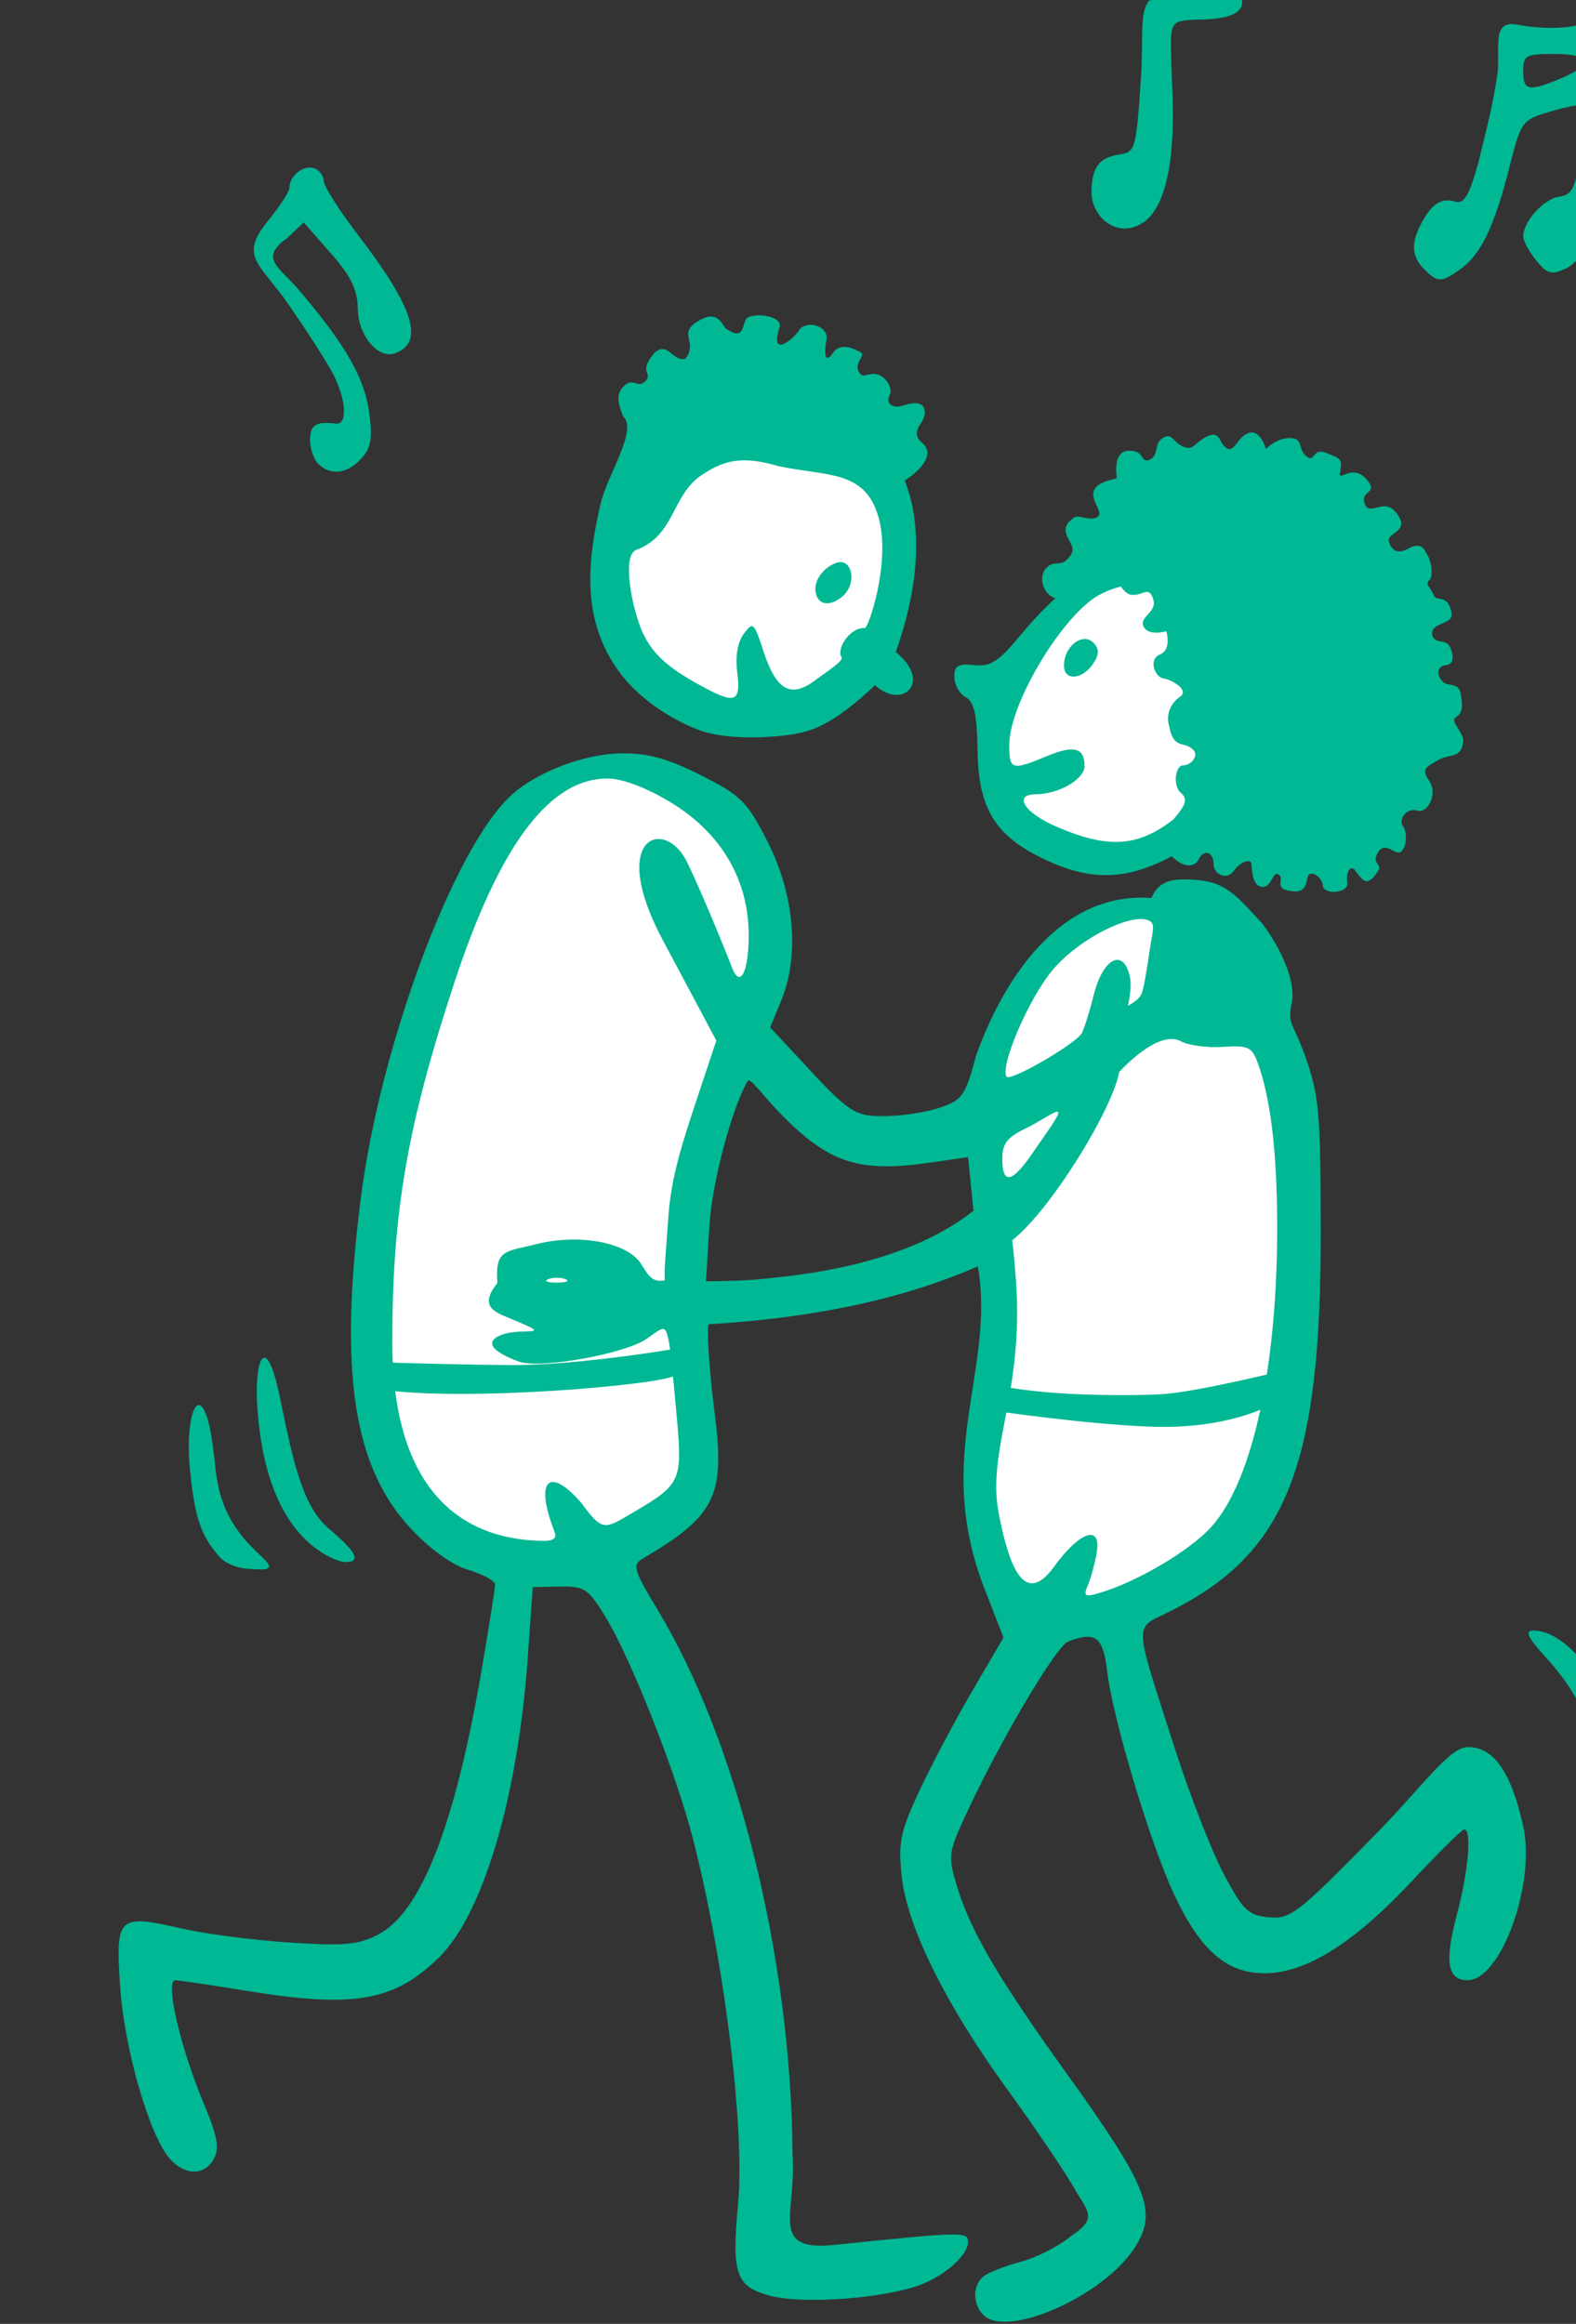 <?xml version="1.0" ?><svg height="336.046mm" viewBox="0 0 227.933 336.046" width="227.933mm" xmlns="http://www.w3.org/2000/svg">
    <rect x="0" y="0" width="227.933" height="336.046" fill="#333333" stroke="none"/>
    <path d="m 41511.343,-1780.15 c -22.811,0.591 -47.076,11.855 -62.348,47.103 -30.546,70.497 2.975,96.41 29.32,121.852 0,0 68.967,39.226 104.151,-27.332 35.184,-66.558 1.401,-109.8 -17.504,-124.688 -9.453,-7.444 -30.809,-17.526 -53.619,-16.936 z m 224.574,94.324 c -28.288,-0.192 -62.668,25.048 -78.881,62.029 -21.618,49.308 0.09,76.798 24.242,90.346 33.696,17.565 71.594,1.655 99.076,-35.051 27.482,-36.706 9.627,-83.258 -19.08,-108.148 -7.177,-6.223 -15.928,-9.112 -25.357,-9.176 z m -296.496,106.637 c -41.525,-0.015 -64.809,55.215 -81.449,87.15 -20.48,39.305 -54.438,162.97 -42.973,260.562 11.466,97.592 77.107,88.928 102.576,84.832 77.019,-17.801 74.13,-35.446 63.277,-103.658 -10.852,-68.212 18.643,-158.873 32.209,-196.287 13.566,-37.414 20.392,-86.251 -41.836,-122.799 -11.668,-6.853 -22.222,-9.797 -31.804,-9.801 z m 291.877,79.209 c -8.543,0.199 -17.446,2.473 -26.719,6.428 -29.673,12.655 -45.075,26.072 -60.742,82.863 0,0 -7.789,20.83 2.101,94.398 9.89,73.568 -9.627,88.219 -4.9,134.691 4.726,46.472 12.492,78.978 81.219,62.777 68.728,-16.201 87.259,-94.556 91.898,-160.957 4.639,-66.401 -9.364,-152.414 -31.682,-187.15 -15.343,-23.881 -32.382,-33.489 -51.175,-33.051 z" fill="#FFFFFF" transform="translate(-26.478,8.164) matrix(0.265,0,0,0.265,-10866.575,520.836)"/>
    <path d="m 41771.132,-1999.361 c -3.218,0.037 -7.174,0.221 -12.002,0.531 -13.57,0.871 -25.51,2.202 -26.273,3.188 -5.311,6.862 -2.825,19.775 -4.317,41.986 -2.634,39.127 -3.005,40.428 -11.91,41.777 -11.008,1.669 -14.98,7.12 -15.07,20.631 0.194,13.767 14.36,25.86 28.51,16.27 12.173,-8.527 17.586,-34.773 15.48,-75.043 -1.035,-34.453 -2.817,-34.536 12.281,-35.467 17.759,0 25.969,-3.076 25.969,-9.732 0,-3.049 -3.014,-4.253 -12.668,-4.141 z m 219.418,11.285 v 0 c -1.186,-0.122 -2.52,-0.115 -3.992,0.047 -5.749,0.63 -12.26,2.258 -14.465,3.621 -5.673,3.506 -22.705,4.668 -38.256,1.615 -13.837,-2.448 -9.278,11.309 -10.656,26.631 -2.856,17.875 -3.863,21.526 -10.549,48.932 -4.993,17.799 -7.772,22.488 -12.457,21.033 -7.482,-2.325 -12.991,1.16 -18.558,11.738 -5.848,11.112 -5.402,18.246 1.578,25.227 7.305,7.303 9.114,7.308 19.492,0.039 11.222,-7.86 18.667,-23.159 26.738,-54.941 6.705,-26.393 6.849,-26.589 22.992,-31.355 8.935,-2.638 16.974,-4.068 17.864,-3.178 0.889,0.89 0.113,12.178 -1.725,25.086 -2.881,20.245 -4.486,23.633 -11.719,24.66 -8.441,1.199 -19.67,13.57 -19.67,21.67 0,2.4 3.166,8.278 7.041,13.061 6.093,7.525 8.294,8.125 16.354,4.453 5.12,-2.334 12.988,-11.833 17.48,-21.111 7.073,-14.607 8.076,-22.494 7.498,-58.807 -0.561,-35.26 0.3,-42.479 5.403,-45.336 8.989,-5.031 7.906,-12.229 -0.393,-13.086 z m -36.551,21.291 c 20.096,0 21.777,5.797 3.86,13.283 -17.79,7.433 -20.692,6.881 -20.692,-3.932 0,-8.59 1.371,-9.351 16.832,-9.351 z m -681.074,62.23 c -4.598,1.118 -9.074,5.769 -9.074,10.607 0,2.206 -5.166,10.283 -11.484,17.947 -15.668,19.008 -5.937,22.69 8.855,42.934 11.185,15.95 23.089,34.386 26.447,40.971 7.258,14.22 7.98,27.876 1.432,27.025 -10.678,-1.387 -14.025,0.734 -14.025,8.883 0,4.732 2.017,10.623 4.486,13.092 6.624,6.625 15.909,5.47 23.506,-2.924 5.35,-5.911 6.215,-11.002 4.279,-25.125 -2.61,-19.03 -12.77,-36.735 -38.424,-66.926 -10.03,-11.805 -22.01,-17.176 -6.736,-27.912 l 9.449,-8.873 14.652,16.692 c 11.087,12.629 14.698,19.963 14.811,30.139 0.177,15.047 11.22,28.126 20.678,24.496 15.812,-6.067 9.811,-24.918 -20.53,-64.502 -10.28,-13.413 -18.691,-26.632 -18.691,-29.375 0,-2.743 -2.319,-5.877 -5.154,-6.965 -1.399,-0.537 -2.945,-0.556 -4.477,-0.184 z m 246.813,80.389 c -3.311,0.04 -6.207,0.832 -6.901,2.404 -2.097,4.771 -1.582,11.169 -10.922,4.756 -2.44,-2.862 -4.797,-10.579 -15.49,-3.744 -10.758,6.876 0.362,10.751 -6.289,20.098 -2.952,1.446 -5.669,-1.006 -8.644,-3.322 -3.698,-2.878 -7.097,-2.744 -11.395,4.316 -4.297,7.06 2.148,7.556 -2.299,11.649 -4.447,4.092 -6.346,-3.104 -12.092,3.146 -3.505,3.813 -2.648,8.86 0.25,15.83 8.149,7.541 -8.663,31.831 -12.363,47.871 -7.659,33.202 -9.895,63.444 9.742,90.939 9.578,13.451 26.482,25.815 44.526,32.57 8.288,3.103 22.747,4.465 37.361,3.519 19.147,-1.238 27.09,-3.829 40.324,-13.158 9.064,-6.388 17.848,-15.074 17.848,-15.074 14.77,13.726 31.705,-1.405 11.379,-18.064 11.637,-33.063 12.863,-58.437 9.322,-77.986 -0.977,-5.396 -2.538,-10.604 -4.471,-15.646 7.396,-4.475 17.314,-14.09 9.551,-20.443 -4.019,-3.289 -3.599,-6.564 -0.619,-10.961 4.208,-6.21 2.228,-13.513 -8.875,-9.719 -7.842,2.68 -10.279,-1.797 -8.357,-5.191 1.923,-3.394 -1.331,-10.049 -6.582,-11.514 -5.25,-1.464 -7.914,3.195 -10.354,-1.797 -2.441,-4.992 4.511,-8.652 0.961,-10.449 -3.549,-1.797 -10.797,-5.59 -15.086,0.732 -4.29,6.323 -4.668,-0.643 -3.336,-7.498 1.331,-6.855 -9.246,-10.689 -14.338,-6.014 -3.611,5.998 -17.088,16.898 -11.127,-1.299 0.463,-3.993 -6.206,-6.018 -11.724,-5.951 z m 268.818,63.957 c -0.376,0.039 -0.765,0.124 -1.17,0.26 -6.47,2.177 -7.703,11.079 -12.131,8.197 -4.43,-2.881 -3.229,-9.682 -10.33,-6.449 -7.102,3.233 -7.563,8.361 -13.453,5.621 -5.891,-2.739 -5.893,-7.599 -10.892,-4.736 -4.999,2.862 -2.049,9.091 -6.875,11.715 -4.826,2.624 -3.502,-3.302 -8.663,-4.389 -10.374,-2.184 -10.528,7.604 -9.711,14.701 -0.235,0.103 -0.538,0.201 -0.763,0.305 -26.472,5.51 1.078,20.477 -12.987,21.783 -3.39,0.063 -7.824,-2.038 -9.669,-0.572 -4.189,3.328 -6.33,5.885 -2.512,12.469 2.679,4.619 2.453,6.656 -1.147,10.426 -3.6,3.77 -7.113,0.164 -11.388,4.654 -4.79,5.03 -1.351,14.691 4.976,16.48 -5.143,4.62 -12.225,11.893 -18.683,19.709 -12.297,14.882 -16.597,17.691 -25.627,16.744 -8.778,-0.921 -10.852,0.31 -10.852,6.439 0,4.168 2.769,9.127 6.156,11.021 4.713,2.638 6.244,9.467 6.545,29.176 0.488,32.095 9.766,46.913 37.424,59.793 24.503,11.41 43.745,11.082 68.588,-2.096 5.628,5.763 12.059,6.826 14.727,1.574 3.071,-6.046 8.221,-3.311 8.029,2.332 -0.192,5.643 7.134,9.932 11.42,3.627 3.087,-4.54 8.988,-6.383 9.248,-3.486 0.424,4.714 0.689,11.899 5.607,12.613 5.608,0.814 5.796,-8.934 9.233,-6.709 3.437,2.225 -2.189,6.881 4.49,8.562 8.381,2.11 10.285,-0.882 11.195,-6.533 0.922,-5.725 8.502,-0.459 8.489,4.139 0.686,5.112 13.91,3.966 13.367,-1.351 -1.08,-7.169 2.307,-10.442 4.625,-6.535 3.922,5.022 6.059,9.025 12.043,-0.066 2.744,-4.169 -4.022,-4.212 0.259,-10.56 4.281,-6.349 9.67,3.016 12.745,-0.457 3.075,-3.473 2.877,-10.981 0.525,-13.803 -2.351,-2.822 1.917,-10.21 7.826,-8.311 5.909,1.899 11.529,-9.247 6.645,-16.139 -4.884,-6.892 -0.886,-8.006 5.023,-11.479 5.909,-3.473 12.071,-0.539 13.488,-9.279 0.988,-6.095 -8.018,-11.558 -3.677,-14.217 4.342,-2.659 3.007,-8.91 2.351,-12.59 -1.227,-6.878 -7.31,-3.568 -10.062,-6.867 -3.931,-4.712 -1.958,-8.38 2.203,-8.814 4.16,-0.434 4.099,-5.101 2.23,-9.334 -1.869,-4.233 -4.89,-2.978 -7.603,-4.172 -2.713,-1.194 -4.193,-6.085 1.535,-8.473 5.728,-2.388 7.417,-3.299 6.531,-7.318 -2.13,-9.662 -8.025,-5.082 -9.431,-8.662 -1.688,-4.298 -5.09,-6.049 -2.557,-8.383 2.532,-2.333 0.783,-11.016 -0.906,-13.512 -1.609,-2.379 -2.552,-8.146 -10.983,-3.479 -5.803,3.212 -9.222,0.195 -10.217,-4.604 -0.57,-3.721 9.529,-5.252 6.161,-11.869 -7.366,-14.47 -16.116,-0.23 -19.204,-8.047 -3.086,-7.818 8.327,-5.244 0.667,-13.775 -7.667,-8.531 -15.396,2.276 -14.249,-3.465 1.469,-7.354 0.584,-7.462 -7.421,-10.658 -8.004,-3.196 -5.839,5.706 -10.807,1.883 -4.969,-3.823 -1.481,-9.853 -8.977,-10.006 -7.497,-0.152 -13.213,6.039 -13.213,6.039 0,0 -2.541,-9.653 -8.191,-9.068 z m -278.113,15.23 c 5.485,-0.234 12.029,0.643 20.312,3.139 26.976,5.65 47.268,1.976 54.608,27.984 6.801,24.417 -5.568,60.463 -7.528,60.35 -8.229,-0.475 -15.622,11.392 -12.711,15.957 1.269,1.99 -8.009,7.774 -14.316,12.498 -13.48,10.099 -21.394,5.563 -28.461,-16.311 -4.899,-15.171 -5.548,-15.721 -10.572,-9.008 -3.383,4.519 -4.69,12.31 -3.553,21.176 1.978,15.421 -0.94,17.063 -16.191,9.098 -20.556,-10.737 -29.549,-18.514 -35.213,-30.455 -5.594,-11.714 -12.016,-42.473 -3.778,-45.562 21.433,-8.038 19.207,-29.694 35.635,-40.801 6.425,-4.201 12.626,-7.675 21.768,-8.065 z m 54.892,55.539 c -0.878,-0.13 -1.85,-0.043 -2.904,0.309 -7.235,2.412 -13.715,10.69 -10.924,17.965 2.469,6.431 9.441,4.345 13.879,0.623 7.639,-6.409 6.109,-17.982 -0.05,-18.896 z m 152.217,13.266 c 1.32,1.828 2.803,3.53 5.029,4.418 6.965,1.206 10.047,-5.304 12.592,2.291 2.545,7.595 -7.769,9.523 -5.224,15.068 2.545,5.545 12.459,2.652 12.459,2.652 0,0 3.079,10.006 -3.485,12.658 -6.564,2.652 -2.678,12.417 1.742,13.02 4.421,0.603 14.387,6.256 9.377,9.885 -9.646,6.987 -6.035,16.293 -6.035,16.293 2.206,12.7 8.21,8.1 12.59,12.43 4.116,2.997 -0.421,8.956 -5.119,8.867 -4.168,-0.035 -5.606,11.111 -1.281,14.863 4.003,3.473 3.048,6.517 -3.905,14.621 -19.564,15.266 -35.841,15.947 -63.302,4.238 -18.912,-8.064 -23.922,-17.932 -11.897,-17.932 12.431,0 26.672,-8.191 26.672,-15.342 0,-10.158 -5.799,-11.644 -20.865,-5.35 -18.87,7.885 -20.281,7.431 -20.201,-6.428 0.155,-22.729 29.134,-70.626 48.785,-81.486 4.102,-2.267 8.097,-3.76 12.068,-4.768 z m -19.984,28.637 c -5.309,0.258 -11.024,6.646 -11.024,14.402 0,8.877 10.399,7.881 16.346,-1.565 2.963,-4.707 2.862,-7.636 -0.375,-10.875 -1.453,-1.453 -3.177,-2.049 -4.947,-1.963 z m -251.953,62.383 c -20.607,0.089 -47.305,10.257 -61.215,23.312 -31.305,29.39 -71.123,136.513 -81.674,219.746 -11.985,94.52 -4.094,146.376 27.389,180.033 10.608,11.341 22.51,19.864 31.498,22.557 7.945,2.381 14.443,5.979 14.443,7.996 0,2.017 -3.347,23.213 -7.441,47.102 -14.411,84.094 -33.011,131.655 -56.207,143.732 -11.029,5.742 -18.5,6.43 -48.569,4.461 -19.546,-1.28 -46.01,-4.72 -58.812,-7.645 -34.866,-7.964 -36.147,-6.758 -33.6,31.598 2.267,34.141 16.077,81.839 27.283,94.221 8.327,9.2 18.927,9.075 23.932,-0.281 3.08,-5.753 1.859,-12.387 -5.514,-29.904 -12.821,-30.459 -21.397,-67.462 -15.615,-67.375 2.39,0.036 19.496,2.555 38.012,5.598 59.111,9.712 81.046,6.028 105.599,-17.736 24.214,-23.435 43.315,-87.509 48.727,-163.436 l 2.779,-38.978 14.698,-0.299 c 13.523,-0.275 15.52,1.046 24.974,16.533 14.083,23.066 38.62,85.366 47.881,121.57 17.055,66.677 28.313,158.049 24.494,198.801 -3.587,38.308 -1.241,45.038 17.451,50.072 16.325,4.396 55.756,2.068 78.108,-4.611 15.115,-4.516 29.926,-16.771 29.926,-24.76 0,-5.7 -2.628,-5.641 -72.944,1.615 -36.05,3.72 -20.517,-16.934 -22.812,-49.551 -0.764,-106.851 -29.901,-224.472 -73.535,-296.856 -13.217,-21.924 -14.024,-24.659 -8.262,-28.055 39.952,-23.54 45.156,-34.219 39.164,-80.332 -2.397,-18.436 -4.478,-45.451 -3.162,-47.58 51.56,-3.048 102.292,-12.037 146.92,-31.596 9.714,56.206 -24.065,102.057 2.836,173.857 l 11.164,28.723 -16.948,28.951 c -9.32,15.923 -22.318,40.449 -28.88,54.5 -10.459,22.391 -11.661,28.162 -9.748,46.693 2.825,27.38 24.041,70.172 57.839,116.66 14.21,19.545 30.355,43.341 35.877,52.881 8.201,14.17 13.504,17.047 -1.461,27.021 -6.327,5.322 -18.579,11.568 -27.228,13.881 -8.652,2.312 -17.831,5.929 -20.404,8.037 -5.976,4.91 -5.982,15.063 0,21.045 l -0.01,0.002 c 12.851,12.851 65.002,-10.099 82.197,-36.17 13.287,-20.145 8.223,-33.113 -38.039,-97.418 -35.86,-49.845 -51.379,-76.434 -58.578,-100.352 -5.095,-16.936 -4.901,-18.264 6.172,-41.924 18.224,-38.945 48.085,-89.194 54.457,-91.639 15.032,-5.768 19.102,-2.697 21.324,16.074 3.103,26.184 23.678,94.7 36.746,122.359 14.325,30.318 28.602,42.624 49.387,42.576 22.352,-0.05 48.661,-16.537 80.074,-50.174 14.561,-15.589 27.473,-28.344 28.697,-28.344 4.21,0 2.214,23.129 -4.011,46.492 -6.882,25.829 -5.25,35.801 5.865,35.801 18.227,0 37.297,-52.931 30.306,-84.127 -6.633,-29.594 -16.134,-43.315 -30.384,-43.053 -10.045,0.185 -24.319,21.165 -49.666,47.033 -43.024,43.907 -46.931,46.953 -58.77,45.822 -11.265,-1.076 -14.021,-3.725 -24.605,-23.654 -6.557,-12.344 -18.678,-43.484 -26.94,-69.201 -22.416,-69.785 -22.165,-64.345 -3.416,-73.574 64.593,-31.8 83.505,-79.239 83.309,-208.844 -0.107,-64.328 -0.925,-73.345 -8.649,-95.021 -6.315,-17.721 -9.672,-16.675 -7.201,-28.6 2.472,-11.925 -6.048,-29.863 -15.857,-43.154 -0.15,-0.203 -0.232,-0.241 -0.408,-0.43 -16.285,-17.456 -20.816,-24.206 -44.135,-23.865 -12.919,0.189 -15.101,8.362 -16.192,10.127 -48.334,-3.615 -79.602,41.432 -95.523,85.557 -5.976,22.236 -7.649,24.696 -19.576,28.779 -7.174,2.455 -20.476,4.561 -29.563,4.676 -15.41,0.197 -18.943,-0.586 -40.261,-23.529 l -23.151,-24.914 5.617,-13.426 c 10.512,-24.738 7.897,-58.43 -6.775,-87.361 -11.377,-22.427 -14.449,-25.525 -36.385,-36.654 -17.856,-9.061 -28.811,-12.136 -43.015,-12.074 z m -7.151,13.785 c 7.882,0.224 21.447,5.559 34.246,13.467 27.075,16.732 41.762,42.052 41.762,71.996 0,20.299 -4.711,29.328 -9.156,17.541 -1.352,-3.589 -15.304,-38.571 -24.453,-57.369 -12.111,-24.886 -43.524,-14.267 -13.395,42.268 l 29.338,55.055 -12.174,36.611 c -8.088,24.311 -12.839,40.979 -14.14,61.471 -0.99,15.598 -2.388,27.479 -1.729,32.682 -6.623,1.391 -8.593,-1.812 -12.91,-8.725 -7.441,-11.913 -33.769,-16.905 -57.486,-10.899 -16.6,4.205 -22.477,2.579 -21.037,21.154 -11.436,14.278 0.369,16.424 11.22,21.131 11.211,4.863 11.337,5.16 2.483,5.354 -13.598,0.296 -20.451,5.242 -14.203,10.248 2.67,2.138 8.468,4.995 12.89,6.348 12.313,3.768 58.063,-4.65 69.213,-12.736 9.894,-7.174 9.93,-7.172 11.871,1.062 1.073,4.542 3.116,27.314 4.547,43.27 2.962,33.044 1.86,35.407 -23.389,50.203 -15.9,9.319 -17.01,11.376 -28.603,-4.598 -17.855,-20.654 -25.747,-12.916 -15.108,14.81 1.782,4.638 -0.08,5.873 -8.402,5.572 -52.168,-1.887 -79.887,-39.494 -79.887,-108.379 0,-70.932 8.143,-118.07 33.905,-196.283 25.014,-75.945 52.553,-112.162 84.597,-111.254 z m 289.436,76.65 c 1.752,-0.059 3.278,0.133 4.514,0.607 4.591,1.762 2.387,5.685 0.634,18.191 -1.232,8.796 -2.889,18.096 -3.681,20.668 -1.308,4.247 -4.535,5.806 -7.938,7.906 0,0 2.329,-9.589 1.156,-15.455 -3.234,-16.18 -14.578,-11.319 -19.808,9.521 -2.387,9.511 -5.35,18.926 -6.582,20.922 -3.833,6.198 -39.194,26.579 -41.012,23.637 -3.611,-5.845 11.91,-42.043 24.746,-57.707 12.376,-15.105 35.709,-27.876 47.971,-28.291 z m 17.342,65.469 c 1.792,0 3.51,0.379 5.101,1.23 4.279,2.29 14.645,3.668 23.033,3.062 13.287,-0.96 15.698,0.09 18.7,8.148 7.104,19.059 10.66,47.901 10.828,87.926 0.337,77.763 -13.332,140.821 -35.944,165.852 -11.839,13.104 -40.846,30.197 -61.343,36.147 -7.744,2.247 -8.576,1.643 -6.02,-4.371 1.63,-3.838 3.785,-11.772 4.787,-17.631 2.69,-15.752 -9.134,-11.875 -23.31,7.643 -16.586,22.836 -24.824,-1.752 -30.137,-29.053 -6.729,-34.578 13.767,-65.473 9.422,-126.787 -1.11,-15.668 -2.098,-22.305 -2.098,-22.305 21.954,-17.437 55.196,-72.677 58.36,-91.771 0,0 16.079,-18.121 28.621,-18.09 z m -230.516,22.602 c 2.285,0.723 8.628,9.412 16.377,17.385 27.155,27.941 43.181,33.187 83.434,27.324 l 19.638,-2.859 3.002,29.225 c -38.994,30.86 -97.923,35.416 -116.59,37.395 -9.8,1.038 -29.423,1.119 -29.423,1.119 l 1.859,-30.195 c 1.579,-25.641 13.253,-66.683 20.982,-79.189 0.153,-0.247 0.395,-0.306 0.721,-0.203 z m 168.715,17.387 c 0.527,1.948 -7.569,12.717 -13.865,21.982 -11.317,16.653 -16.696,17.759 -16.696,3.432 0,-8.35 2.706,-11.822 13.09,-16.773 7.797,-3.717 16.945,-10.589 17.471,-8.641 z m -273.703,90.277 c 1.695,0 3.389,0.259 4.676,0.777 2.571,1.038 0.467,1.889 -4.676,1.889 -5.142,0 -7.249,-0.851 -4.68,-1.889 1.286,-0.519 2.985,-0.777 4.68,-0.777 z m -159.623,43.656 c -3.134,0.132 -4.905,11.945 -3.752,28.004 2.578,34.997 12.453,59.864 29.429,74.148 6.099,5.13 14.423,9.33 18.502,9.33 8.915,0 6.25,-5.421 -8.931,-18.195 -14.45,-12.161 -19.434,-36.744 -26.198,-68.9 -3.35,-17.527 -6.613,-24.49 -9.05,-24.387 z m -35.67,25.807 c -3.867,-0.178 -6.847,14.687 -4.963,34.578 2.652,26.912 5.854,36.481 16.156,48.291 3.139,3.6 10.629,6.547 16.643,6.547 19.906,1.803 6.726,-4.915 -2.252,-15.402 -9.608,-11.227 -15.009,-22.577 -16.828,-41.588 -2.206,-23.049 -5.749,-32.288 -8.756,-32.426 z m 782.498,108.897 c -1.602,0.792 1.14,6.413 8.42,20.73 8.4,16.515 10.501,24.872 9.068,35.996 -1.022,7.968 -0.977,16.806 0.111,19.639 3.507,9.136 11.71,5.486 15.745,-7.006 6.828,-21.134 -6.815,-56.241 -25.805,-66.404 -4.048,-2.166 -6.574,-3.43 -7.535,-2.955 z m -54.02,14.188 c -5.165,0 -3.566,3.391 7.26,15.375 18.104,20.04 24.387,35.801 24.387,61.188 0,15.524 1.347,20.693 5.392,20.693 7.907,0 10.304,-5.863 10.557,-25.867 0.406,-31.19 -26.395,-71.389 -47.596,-71.389 z" fill="#00B894" transform="translate(-26.478,8.164) matrix(0.265,0,0,0.265,-10866.575,520.836)"/>
    <path d="M41303.299-1239.973c38.446 9.849 150.853.766 168.845-4.794 17.992-5.56 8.448-16.503 8.448-16.503 0 0-58.165 10.415-97.781 9.955-48.149-.559-80.722-1.982-80.722-1.982zM41646.771-1241.123c26.513 6.774 72.797 6.673 92.12 5.763 19.322-.91 69.764-13.548 69.764-13.548l-7.977 18.603c0 0-22.468 13.851-65.158 12.638-34.811-.989-89.311-8.998-89.311-8.998z" fill="#00B894" transform="translate(-26.478,8.164) matrix(0.265,0,0,0.265,-10866.575,520.836)"/>
</svg>